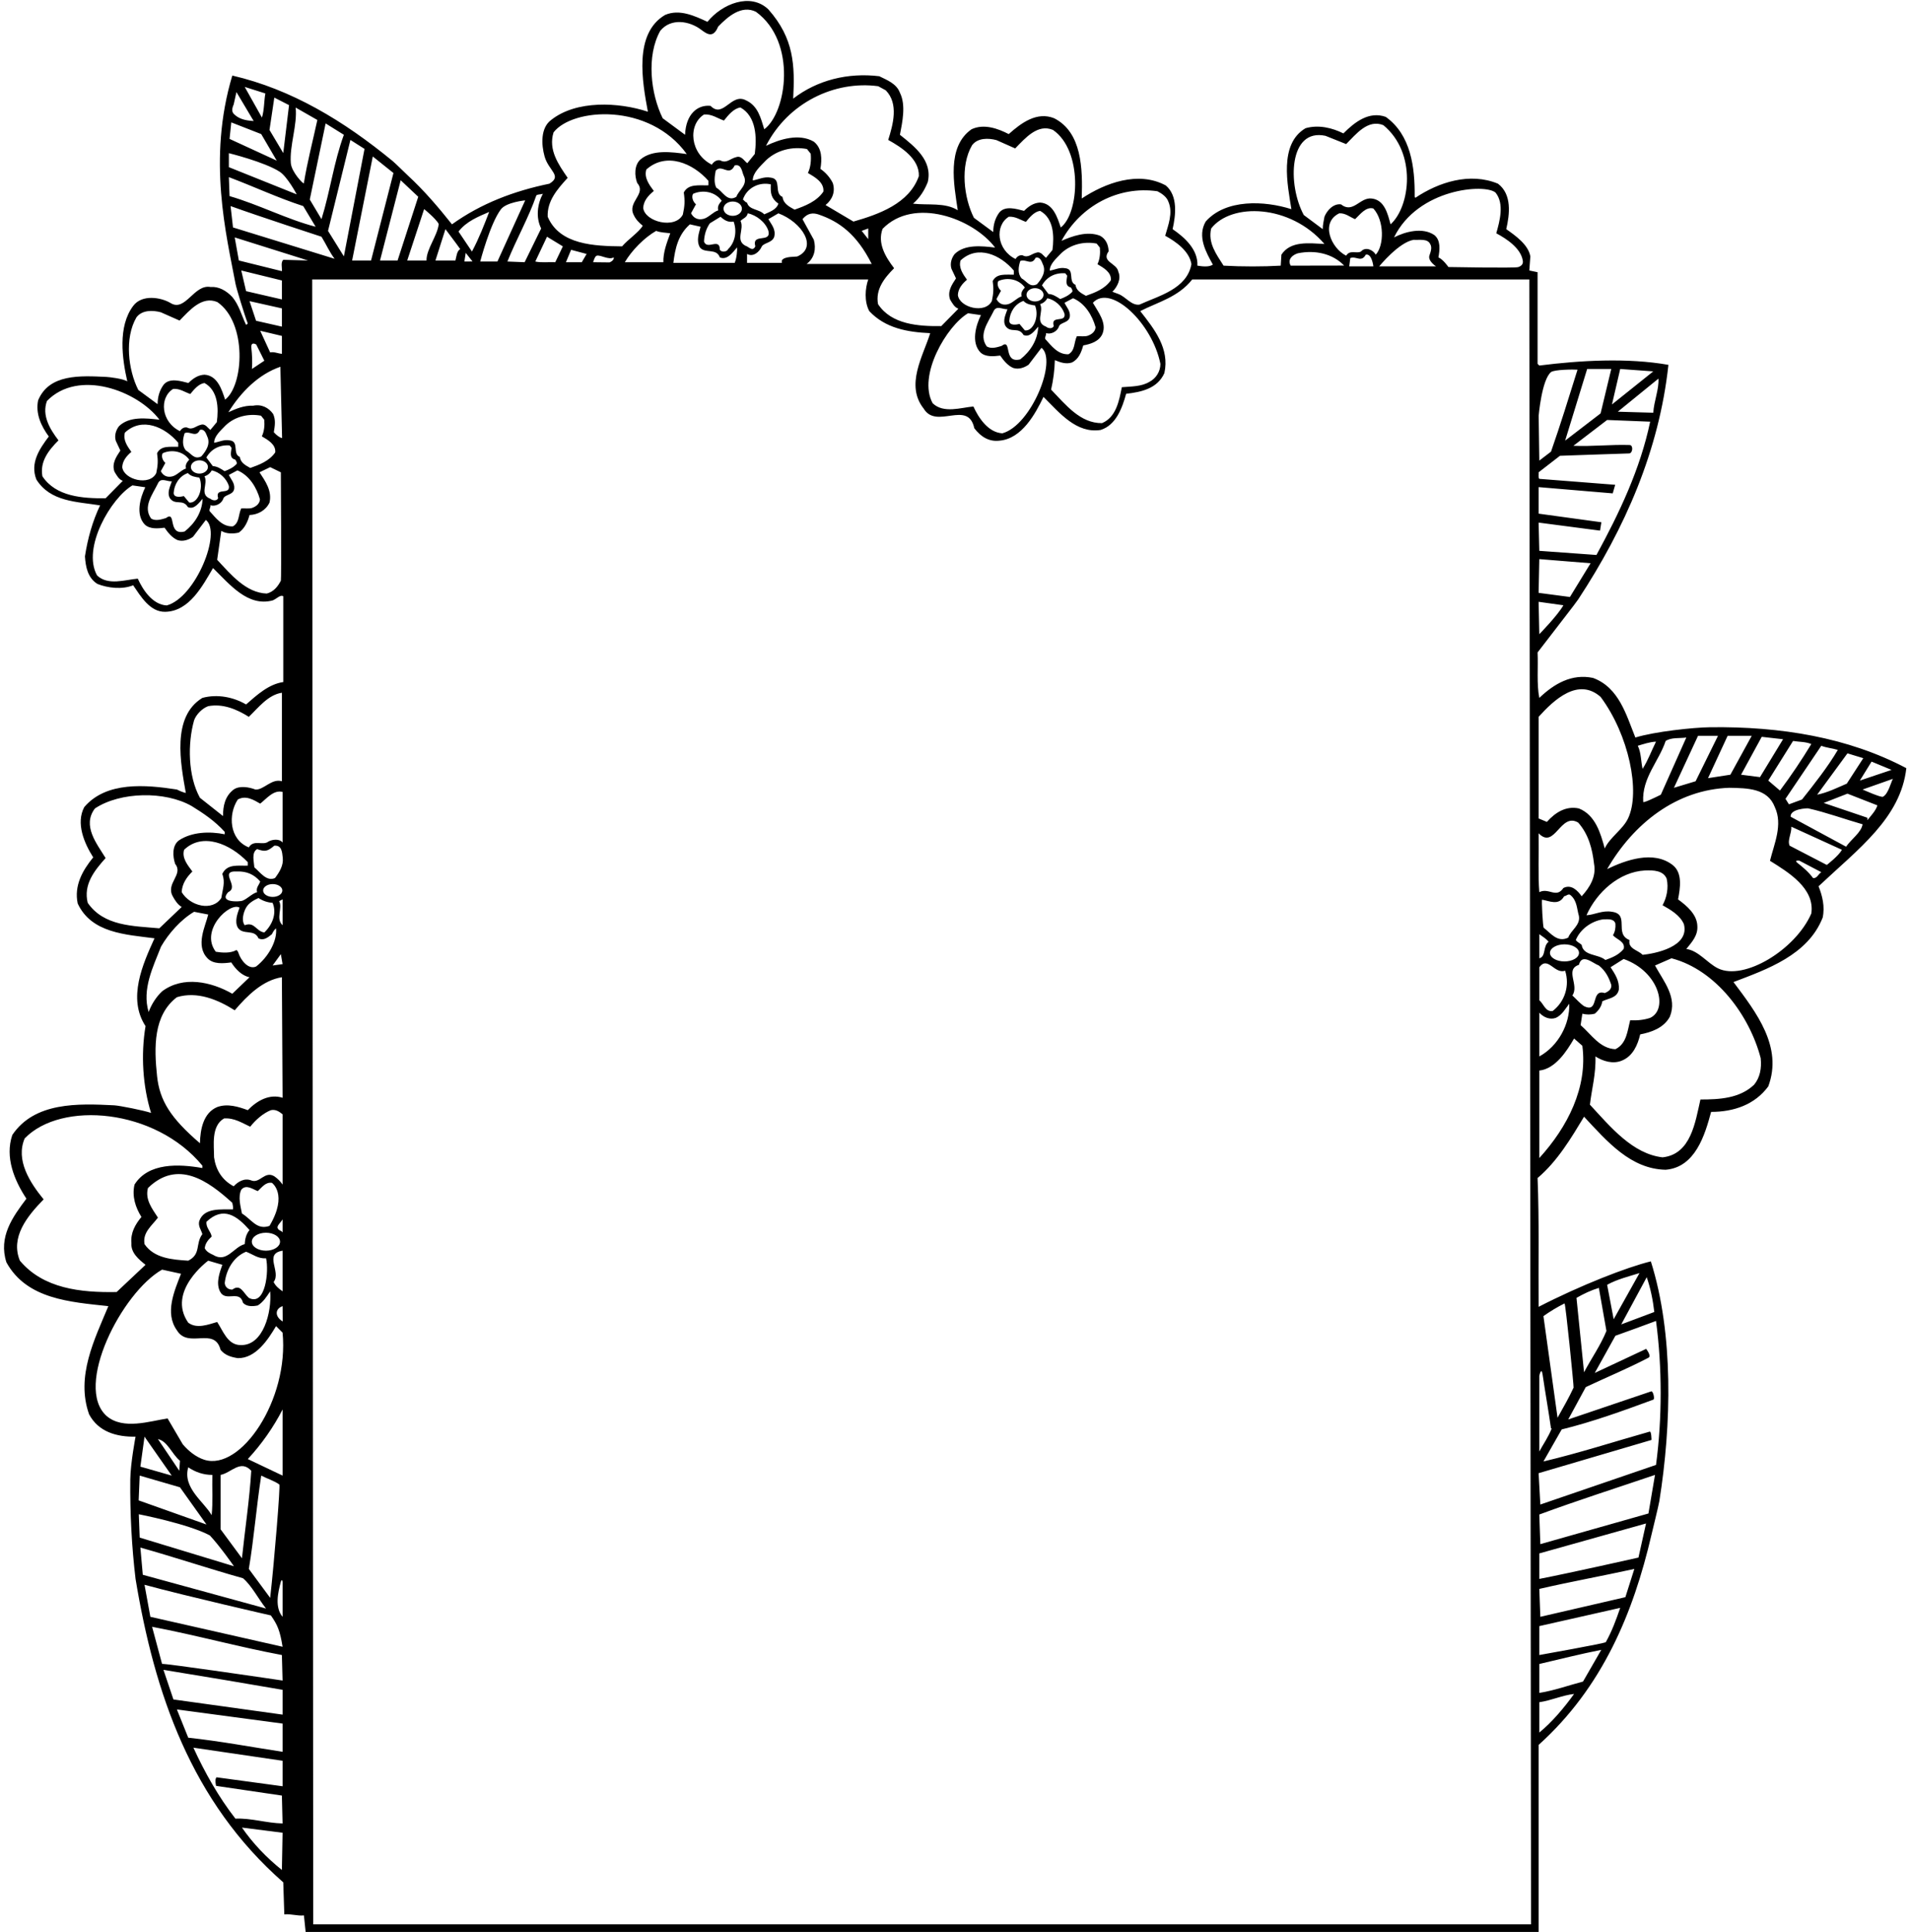 <?xml version="1.0" encoding="UTF-8"?>
<svg xmlns="http://www.w3.org/2000/svg" xmlns:xlink="http://www.w3.org/1999/xlink" width="527pt" height="533pt" viewBox="0 0 527 533" version="1.1">
<g id="surface1">
<path style=" stroke:none;fill-rule:nonzero;fill:rgb(0%,0%,0%);fill-opacity:1;" d="M 525.988 211.883 C 509.867 203.375 491.301 200.355 471.875 200.594 C 467.246 200.648 456.523 201.797 451.223 203.43 C 448.754 197.348 446.758 189.652 439.539 186.992 C 433.648 185.758 428.805 188.609 424.719 192.504 C 423.957 188.609 424.434 184.145 424.242 179.965 L 434.121 167.137 L 435.453 165.332 C 448.371 145.668 457.777 124.293 460.344 100.637 C 449.039 98.645 436.023 99.402 424.719 100.828 L 424.242 100.352 L 424.242 75.082 L 421.965 74.609 L 422.246 70.715 C 421.68 67.484 418.164 65.012 415.598 63.207 C 416.547 59.121 417.215 53.613 413.316 50.668 C 405.527 47.438 396.883 50.289 390.52 54.562 L 390.328 54.277 C 390.422 46.109 389.281 37.18 382.348 32.238 C 377.789 30.621 373.895 33.566 370.664 36.797 C 367.621 35.277 363.824 34.328 360.215 35.371 C 352.805 39.742 355.273 51.047 356.316 57.699 C 348.906 55.324 338.172 54.848 332.664 61.117 C 330.289 65.203 332.758 69.574 334.656 72.992 C 333.52 73.754 331.617 73.469 330.383 73.277 C 330.574 68.812 326.867 65.488 323.543 63.207 C 324.398 59.406 325.062 53.992 321.645 51.145 C 314.043 47.059 304.922 50.477 298.465 54.754 C 298.746 46.488 298.5 36.5 290.863 32.617 C 286.113 30.719 281.84 33.852 278.324 36.988 C 275.379 35.469 271.484 34.043 268.062 35.656 C 261.129 40.504 263.219 50.953 264.262 57.984 C 260.746 55.797 256.094 56.652 251.914 56.18 C 253.812 54.562 255.145 52.379 255.996 50.191 C 257.328 44.305 252.484 40.504 248.305 37.18 C 248.969 33.66 250.012 29.008 248.305 25.59 C 247.355 23.023 244.691 22.074 242.605 21.027 C 233.957 19.984 225.504 22.074 218.855 27.203 C 219.328 18.082 219.125 10.625 212.012 2.598 C 207.074 -2.152 199.188 1.078 195.199 6.02 C 191.684 4.402 187.504 2.406 183.512 4.117 C 174.773 9.246 177.242 22.645 178.762 30.812 C 170.688 28.152 159.004 27.582 152.066 33.094 C 149.121 35.277 149.348 39.898 150.262 43.16 C 151.375 47.125 155.203 48.484 151.594 50.668 C 141.902 52.664 132.781 56.082 124.707 61.879 C 121.02 57.246 117.02 52.535 112.5 48.375 C 112.016 47.93 109.008 44.969 108.324 44.41 C 94.852 33.34 80.465 24.637 64.098 20.84 C 57.172 43.93 62.48 64.934 64.996 78.332 C 65.219 79.52 67.422 86.77 68.371 89.238 L 67.898 89.617 C 66.664 87.055 65.996 84.203 64.098 81.922 C 62.387 80.117 60.297 78.977 58.113 79.168 C 53.547 78.289 51.172 86.098 47.09 83.605 C 44.441 81.996 39.141 81.117 36.738 84.395 C 32.465 90.094 33.699 98.93 35.125 105.199 C 33.984 104.438 30.07 104 29.375 103.969 C 22.062 103.613 13.555 103.133 10.52 110.422 C 9.758 114.129 11.375 117.547 13.465 120.398 C 10.898 123.816 8.238 127.715 10.043 132.273 C 13.938 138.449 21.156 138.352 27.617 139.398 C 25.527 143.77 24.199 148.52 23.438 153.457 C 23.629 156.402 24.199 159.348 26.859 161.059 C 29.707 162.199 33.699 162.672 36.738 161.438 C 38.828 164.477 41.395 168.848 45.574 168.754 C 52.223 168.656 55.93 161.531 58.777 156.688 C 63.434 161.246 68.371 167.422 75.215 165.617 C 76.258 165.238 77.398 163.906 78.156 164.477 L 78.156 188.133 C 74.168 188.703 70.938 191.648 67.898 194.309 C 64.477 192.312 60.012 191.363 55.832 192.504 C 47.281 197.727 49.848 210.648 51.273 218.723 C 50.418 218.531 49.562 218.152 48.805 217.773 C 40.156 216.441 29.328 215.492 23.25 222.617 C 20.875 227.082 23.25 232.594 25.719 236.488 C 22.773 240.098 20.398 244.277 21.441 249.219 C 25.242 257.387 34.648 257.77 42.629 258.812 C 39.398 265.938 35.125 275.344 40.156 283.039 C 38.828 290.922 39.398 299.664 41.68 306.977 C 39.777 306.312 32.98 304.953 31.5 304.879 C 21.484 304.367 9.52 303.953 3.395 313.059 C 1.305 319.23 3.965 325.598 7.289 330.633 C 3.488 335.668 -0.5 341.18 1.777 348.207 C 7.383 358.371 19.352 359.133 29.898 360.273 C 26.098 369.395 20.875 379.652 24.578 390.102 C 27.145 394.949 32.18 396.371 37.402 396.277 C 37.402 396.277 35.992 403.625 35.949 408.125 C 35.855 417.34 36.344 426.672 37.402 435.512 C 42.629 467.051 52.699 496.883 78.156 519.207 L 78.445 528.043 C 80.344 527.852 81.957 528.52 83.859 528.328 L 84.332 532.887 L 424.527 532.887 L 424.527 481.301 C 442.156 465.418 450.645 444.922 455.652 423.41 C 455.828 422.664 457.672 415.125 457.844 414.035 C 461.188 393.004 461.82 367.973 455.496 347.922 C 448.848 349.539 436.125 354.5 424.527 360.465 C 424.434 348.684 424.719 336.617 424.242 324.934 C 429.754 320.277 433.555 313.816 437.066 308.023 C 443.527 314.957 449.988 322.465 459.582 322.652 C 467.754 321.988 470.414 313.059 472.121 306.691 C 478.395 306.691 484.188 304.699 487.895 299.664 C 491.977 288.738 484.566 279.238 478.297 270.879 C 487.516 267.363 498.816 263.469 502.902 253.113 C 503.566 250.074 502.809 247.031 501.766 244.469 C 512.781 234.109 524.434 225.625 525.988 211.883 Z M 424.719 174.93 L 424.527 165.996 L 431.367 166.949 C 429.754 169.797 424.719 174.93 424.719 174.93 Z M 433.172 164.668 L 424.527 163.527 L 424.719 154.219 L 438.871 155.359 Z M 456.164 113.844 L 446.379 113.559 L 457.59 104.438 C 457.777 107.383 456.352 110.613 456.164 113.844 Z M 447.043 101.777 L 456.164 102.441 L 444.766 111.562 Z M 444.574 101.777 L 441.629 114.031 L 431.844 121.539 L 437.922 101.777 Z M 427.945 102.641 C 428.812 101.934 434.121 101.871 435.266 101.969 C 432.891 109.566 430.516 117.262 427.949 124.578 L 424.719 127.047 L 424.543 114.664 C 424.543 114.664 425.391 104.73 427.945 102.641 Z M 424.527 130.277 L 430.418 125.719 C 436.809 125.473 443.133 125.297 449.504 125.07 C 450.52 125.035 450.695 122.785 449.664 122.754 C 444.469 122.578 439.195 123.199 434.121 122.965 L 443.434 115.84 L 455.309 116.312 C 452.555 129.422 446.852 141.395 440.488 153.078 L 424.719 151.938 L 424.527 144.148 L 441.473 146.363 L 441.848 144.055 L 424.527 141.68 L 424.527 134.363 L 444.98 136.086 L 445.66 133.719 L 424.719 132.082 C 424.34 131.609 424.621 130.848 424.527 130.277 Z M 75.879 242.188 C 73.504 243.234 71.793 240.574 70.18 239.242 C 70.082 237.723 69.324 235.156 70.938 234.207 C 73.121 234.969 73.789 234.871 75.688 233.258 C 77.754 233.121 77.84 234.984 78.02 236.629 C 78.246 238.73 77.098 240.562 75.879 242.188 Z M 77.969 344.977 L 77.969 356.188 C 76.922 355.43 76.07 354.762 75.496 353.621 C 77.684 350.773 72.648 345.832 77.969 344.977 Z M 40.824 327.688 C 49.031 319.723 57.391 325.66 64.098 331.773 C 64.195 332.344 64.383 332.914 64.289 333.578 C 61.059 333.672 56.309 333.008 54.977 336.809 C 54.598 338.23 55.547 339.277 55.832 340.418 C 53.84 343.078 55.547 345.93 51.938 347.73 C 47.473 347.449 42.531 347.066 39.875 343.172 C 39.305 339.941 41.867 338.137 43.578 335.855 C 41.965 333.387 39.969 330.824 40.824 327.688 Z M 50.797 234.398 C 55.848 229.527 63.488 232.699 68.371 237.816 L 68.371 238.77 C 65.715 238.863 62.672 238.199 61.344 241.047 C 62.199 243.422 61.438 245.227 61.059 247.699 C 58.613 251.477 52.461 249.961 50.133 246.082 C 50.227 243.805 51.465 241.996 53.078 240.383 C 51.746 238.578 50.133 236.68 50.797 234.398 Z M 77.02 248.555 L 77.969 248.078 L 77.969 255.203 C 75.973 253.398 78.062 250.453 77.02 248.555 Z M 77.969 265.938 L 75.215 266.316 C 75.973 265.273 77.492 263.184 77.492 263.184 Z M 75.25 247.395 C 73.785 247.395 72.598 246.602 72.598 245.625 C 72.598 244.648 73.785 243.855 75.25 243.855 C 76.715 243.855 77.902 244.648 77.902 245.625 C 77.902 246.602 76.715 247.395 75.25 247.395 Z M 75.215 249.027 C 76.449 251.973 75.117 255.109 72.934 257.199 C 70.652 256.914 70.273 254.156 67.52 255.203 C 66.57 253.969 67.137 251.688 67.898 250.359 C 68.656 249.027 70.082 248.27 71.32 247.699 C 72.457 248.457 73.789 248.934 75.215 249.027 Z M 70.938 246.082 C 69.512 246.496 68.273 247.914 66.871 248.457 C 66.234 248.703 60.234 249.109 62.957 246.082 C 66.281 244.562 60.109 240.098 65.43 240.383 C 67.992 240.289 70.082 241.145 71.793 243.137 C 71.508 244.09 70.559 244.848 70.938 246.082 Z M 66.094 250.359 C 65.523 251.973 64.668 254.156 65.617 255.867 C 67.043 258.055 70.18 256.152 71.32 258.812 C 72.742 259.574 73.977 258.527 75.023 257.672 C 75.309 257.102 75.594 256.531 76.164 256.059 C 76.543 259.574 73.977 264.039 70.652 266.602 C 68.469 267.539 66.438 264.785 65.84 262.969 C 65.723 262.613 65.586 262.273 65.238 262.043 C 63.621 262.992 61.246 262.805 59.539 262.52 C 55.012 256.547 63.488 248.699 66.094 250.359 Z M 77.777 269.547 L 77.969 302.797 C 74.359 301.656 70.938 303.559 68.371 306.219 C 65.809 305.27 62.77 304.316 59.918 305.363 C 56.117 306.977 55.262 311.441 55.168 315.34 C 46.996 308.332 44.055 303.535 43.34 296.863 C 42.484 288.871 42.305 280.012 48.805 275.059 C 54.406 273.348 60.109 275.723 64.762 278.668 C 68.277 274.582 72.457 270.402 77.777 269.547 Z M 67.52 343.172 C 64.477 343.934 62.578 348.492 58.777 346.117 C 57.922 345.738 56.973 345.262 56.496 344.312 C 56.594 343.078 57.352 342.031 58.398 341.082 C 58.207 339.656 56.781 338.707 56.973 336.996 C 61.637 332.578 65.398 335.371 68.848 339.277 C 67.898 340.418 67.613 341.746 67.52 343.172 Z M 73.406 347.066 C 74.254 350.578 73.258 360.426 68.656 357.992 C 67.137 356.664 66.379 354.004 64.098 355.715 C 62.957 355.715 62.102 355.047 62.008 353.906 C 62.387 350.297 64.383 346.688 67.898 345.262 C 69.703 345.93 71.223 347.258 73.406 347.066 Z M 66.758 334.719 C 66.379 332.723 65.617 330.156 66.57 328.164 C 67.898 326.547 69.797 328.066 71.129 328.543 C 72.27 327.496 73.312 325.977 75.023 326.262 C 75.023 326.262 79.539 329.395 74.359 338.137 C 70.844 339.371 69.418 336.332 66.758 334.719 Z M 77.969 336.332 L 77.969 339.941 C 77.59 339.371 76.922 339.469 76.637 338.805 C 76.258 338.137 77.492 337.188 77.969 336.332 Z M 75.688 324.457 C 73.027 322.844 71.699 326.547 69.324 325.598 C 67.422 324.84 65.617 325.977 64.477 327.215 C 61.246 325.504 59.539 322.652 59.062 319.23 C 59.062 315.906 58.207 310.59 61.82 308.496 C 64.668 308.309 66.758 309.73 69.039 310.777 C 70.465 308.973 72.555 307.074 74.738 306.219 C 76.07 305.934 77.02 306.598 77.969 307.355 L 77.969 326.738 C 77.305 325.789 76.637 325.121 75.688 324.457 Z M 57.449 347.73 L 61.344 348.871 C 60.582 351.059 59.539 353.812 60.68 356.188 C 62.199 359.324 66.094 355.617 67.043 359.324 C 67.992 360.465 69.797 360.367 71.129 360.082 C 72.648 359.133 73.598 357.613 74.547 356.188 C 75.023 361.98 72.625 371.25 66.379 371.008 C 62.77 371.008 61.531 367.02 59.918 364.645 C 57.543 365.309 54.312 366.637 51.938 364.832 C 45.914 356.176 57.449 347.73 57.449 347.73 Z M 73.375 344.977 C 71.227 344.977 69.484 343.867 69.484 342.5 C 69.484 341.133 71.227 340.023 73.375 340.023 C 75.523 340.023 77.266 341.133 77.266 342.5 C 77.266 343.867 75.523 344.977 73.375 344.977 Z M 77.969 360.273 L 78 364.5 C 75.75 363.125 75.875 361 77.969 360.273 Z M 77.969 232.402 C 77.113 231.262 75.117 231.547 74.074 232.117 C 72.555 233.352 69.988 231.453 68.656 233.734 C 63.223 231.598 62.895 224.613 65.617 220.527 C 67.805 219.293 69.988 220.621 71.793 221.668 C 73.504 220.34 75.496 217.773 77.969 218.438 Z M 53.555 198.68 C 54.121 197.062 55.832 195.352 57.449 194.781 C 61.531 194.023 65.332 195.637 68.656 197.727 C 71.32 195.164 73.977 191.648 77.777 191.078 L 77.777 215.492 C 74.93 214.637 72.742 217.965 70.465 217.773 C 68.754 217.109 66.094 216.633 64.477 217.773 C 62.102 219.578 61.531 222.238 61.531 225.09 L 55.168 220.055 C 51.844 214.066 51.746 205.043 53.555 198.68 Z M 24.199 249.027 C 22.965 243.992 26.004 240.191 29.137 236.68 C 26.762 232.781 22.582 227.746 26.191 222.996 C 33.223 218.344 45.574 218.152 52.887 222.332 C 56.117 224.328 59.254 226.418 62.008 229.457 L 62.008 230.121 C 57.828 229.27 52.984 229.457 49.469 231.738 C 47.379 233.164 47.664 236.297 48.328 238.293 C 50.703 241.238 45.668 243.613 47.664 247.223 C 48.234 248.27 48.992 249.504 50.133 250.168 L 43.957 256.059 C 36.645 255.395 28.664 255.488 24.199 249.027 Z M 41.012 279.145 C 39.113 272.871 42.246 266.699 44.434 261.094 C 46.523 257.484 49.848 253.684 53.555 251.496 L 57.449 252.258 C 56.688 255.488 53.84 260.809 57.258 264.324 C 58.871 266.031 61.629 265.746 63.812 265.465 C 64.953 267.27 66.758 269.168 68.848 269.547 L 64.098 274.105 C 58.305 270.781 50.516 269.074 44.719 273.441 C 43.102 274.965 41.773 277.055 41.012 279.145 Z M 5.484 347.73 C 2.824 341.273 7.48 335.477 12.039 330.824 C 8.238 326.168 4.25 319.992 6.812 314.008 C 16.887 303.578 42.844 305.738 55.832 321.512 L 55.832 322.18 C 49.371 321.039 40.918 320.656 37.117 326.738 C 36.359 329.969 37.402 333.102 39.02 335.668 C 37.309 337.758 35.977 340.039 36.262 342.98 C 36.074 345.547 38.352 347.449 40.156 348.871 L 32.18 356.379 C 22.203 356.566 11.941 355.43 5.484 347.73 Z M 47.379 407.012 L 38.734 404.543 L 39.875 396.277 Z M 43.578 396.941 C 46.238 397.512 47.379 401.027 49.656 402.93 L 49.469 405.684 Z M 49.656 410.242 L 56.973 420.504 L 38.258 413.852 L 38.543 407.012 Z M 58.398 417.938 C 56.309 414.23 50.324 410.434 51.938 404.73 C 53.934 406.062 56.117 406.824 58.59 406.824 C 58.492 410.527 58.777 414.328 58.398 417.938 Z M 38.297 417.676 C 38.297 417.676 51.98 420.332 57.91 423.52 C 60.832 426.664 64.547 432.016 64.547 432.016 L 38.543 424.113 Z M 66.758 429.812 L 60.867 421.832 L 60.867 406.824 C 63.812 406.254 66.379 402.453 69.324 405.684 C 68.848 413.566 67.613 421.738 66.758 429.812 Z M 72.078 407.012 C 73.715 407.871 75.605 408.406 77.074 409.465 C 77.395 409.695 75.688 430.574 74.547 440.738 L 68.656 432.758 C 70.082 424.305 70.746 415.562 72.078 407.012 Z M 38.734 426.867 C 48.234 429.527 57.543 432.664 67.043 435.324 C 69.418 437.32 71.223 440.926 73.406 443.684 L 39.398 434.371 Z M 77.777 515.789 C 73.598 512.465 69.703 508.379 66.758 504.102 L 77.969 505.527 Z M 77.969 492.703 L 59.727 490.23 C 59.156 490.898 59.629 492.598 59.629 492.598 L 77.777 495.27 L 77.969 502.965 C 73.504 502.867 69.324 501.445 64.953 501.633 C 60.297 495.648 56.496 488.902 53.363 482.062 L 77.969 485.672 Z M 77.969 483.203 C 69.324 481.871 60.773 480.258 51.938 479.309 L 48.805 471.52 L 77.969 475.414 Z M 77.969 472.945 L 47.852 468.762 L 45.098 460.594 C 56.117 462.398 67.043 464.203 77.969 466.102 Z M 44.719 458.977 L 41.965 448.719 C 54.027 450.996 65.617 454.227 77.777 456.508 L 77.969 463.539 C 77.969 463.539 44.527 458.598 44.719 458.977 Z M 41.488 445.965 L 39.875 437.129 C 51.367 440.262 74.738 445.582 74.738 445.582 C 76.543 448.148 77.25 449.75 77.969 454.227 Z M 77.969 445.965 C 75.762 443.363 76.68 439.254 77.5 436.25 C 77.672 435.633 77.969 435.805 77.969 436.438 C 77.969 439.699 77.969 443.098 77.969 445.965 Z M 77.969 407.012 L 68.371 402.453 C 72.172 398.367 75.496 393.617 77.969 388.773 Z M 56.375 402.645 C 54.062 401.902 52.004 400.238 50.418 398.367 L 46.238 391.242 C 41.297 392.004 33.984 394.473 29.422 390.578 C 20.312 382.453 33.602 356.512 44.719 350.203 L 49.945 351.344 C 48.141 355.996 45.383 362.172 48.805 366.922 C 51.938 372.148 59.156 365.781 60.867 372.34 C 62.102 373.855 63.812 374.332 65.617 374.617 C 70.559 374.715 73.977 369.488 76.164 365.781 L 77.969 367.59 C 79.781 386.184 66.387 405.844 56.375 402.645 Z M 424.719 477.883 L 424.719 469.523 C 428.043 469.047 430.988 467.621 434.312 467.242 C 431.652 470.949 428.234 475.031 424.719 477.883 Z M 436.781 463.824 C 432.793 464.867 428.898 466.293 424.719 466.957 L 424.719 458.977 C 430.418 457.648 436.023 456.223 441.816 455.082 Z M 443.07 452.949 C 442.883 453.281 424.719 456.508 424.719 456.508 L 424.719 448.527 L 447.043 443.492 C 445.934 446.734 444.746 449.98 443.07 452.949 Z M 448.469 440.547 L 425.004 445.965 L 424.719 438.27 C 433.363 436.273 442.293 434.656 450.938 432.758 Z M 452.078 429.621 C 452.078 429.621 433.555 433.801 424.719 435.512 L 424.719 428.48 L 454.168 420.219 Z M 454.832 417.465 L 425.004 425.918 L 424.719 417.746 C 435.266 413.852 445.996 410.434 456.641 406.824 Z M 456.449 361.887 L 447.328 365.309 L 454.359 352.293 C 455.402 355.332 456.066 358.562 456.449 361.887 Z M 452.363 351.152 L 445.238 363.883 L 443.434 354.383 C 446.188 352.863 449.324 352.102 452.363 351.152 Z M 441.152 355.238 L 443.242 367.113 C 441.629 371.102 439.062 374.715 437.066 378.512 L 434.977 357.992 C 436.973 356.852 438.969 355.902 441.152 355.238 Z M 431.68 359.527 C 431.957 359.391 434.281 382.52 434.172 382.758 C 432.816 385.648 431.676 387.617 429.754 391.055 L 425.859 363.027 C 427.613 361.773 429.66 360.52 431.68 359.527 Z M 424.719 379.5 C 424.719 379.5 425.285 376.797 425.641 379.219 C 426.371 384.199 427.246 389.078 427.949 393.996 L 428.141 393.996 C 427.281 396.277 425.859 398.273 424.719 400.363 Z M 455.672 397.18 C 455.672 397.18 455.664 394.742 455.18 394.883 C 445.422 397.637 435.812 400.766 425.859 403.117 L 430.895 394.281 C 439.348 392.215 447.887 389.121 456.188 386.059 C 456.656 385.887 456.102 383.605 455.598 383.781 C 448.016 386.363 440.355 388.945 432.699 391.527 L 437.543 382.598 C 443.27 379.898 449.137 377.48 454.84 374.496 C 455.762 374.016 454.195 372.062 454.195 372.062 L 440.016 378.703 L 445.715 368.441 C 449.418 367.113 453.121 365.781 456.922 364.355 C 458.633 377.184 458.633 391.242 456.922 404.066 L 425.004 414.992 L 424.527 406.348 Z M 412.652 53.137 C 415.121 56.18 413.793 61.023 412.844 64.348 C 415.691 65.867 419.59 68.434 420.156 71.852 C 420.371 72.883 419.695 73.406 418.891 73.676 C 417.91 74 399.641 73.656 399.641 73.656 C 399.641 73.656 398.215 71.566 396.883 70.996 C 397.266 68.906 397.547 66.246 395.742 64.824 C 392.516 62.637 387.766 63.871 384.629 65.488 C 391.238 51.945 409.801 50.586 412.652 53.137 Z M 375.508 69.383 C 374.273 70.047 372.469 68.812 371.422 70.523 C 367.258 68.438 364.223 61.395 369.523 58.84 C 371.234 58.742 372.469 59.883 373.895 60.453 C 375.223 59.219 376.84 56.938 378.93 57.508 C 381.996 60.871 381.922 67.73 379.594 70.238 C 378.832 68.906 376.742 67.957 375.508 69.383 Z M 378.93 73.469 L 372.277 73.469 L 372.562 71.188 C 374.18 70.523 375.602 72.52 376.84 70.238 C 378.547 69.859 378.93 73.469 378.93 73.469 Z M 370.875 73.25 L 356.129 73.277 C 355.082 71.473 356.793 70.238 358.121 69.859 C 362.871 68.906 367.645 69.926 370.875 73.25 Z M 390.043 66.152 C 391.754 66.246 393.844 65.773 394.602 67.293 C 395.195 68.242 394.77 69.406 394.402 70.469 C 393.891 71.957 396.219 73.469 396.219 73.469 L 380.543 73.469 C 380.543 73.469 385.957 66.816 390.043 66.152 Z M 365.723 37.465 L 371.422 39.742 C 374.18 36.988 377.406 32.809 381.684 34.52 C 390.988 42.172 389.113 56.988 383.68 61.879 C 382.918 59.121 382.062 55.133 378.453 54.754 C 375.223 54.371 373.324 59.027 369.996 56.367 C 367.906 56.082 366.102 58.078 365.438 59.789 C 365.246 60.93 364.965 61.973 364.965 63.207 L 359.738 59.312 C 355.223 50.984 355.539 35.281 365.723 37.465 Z M 334.184 63.02 C 339.734 55.883 355.934 56.285 365.438 67.293 C 361.258 67.102 356.129 66.344 353.562 70.238 L 353.371 73.277 C 348.527 73.562 342.734 73.562 337.602 73.277 C 335.609 70.145 333.234 67.008 334.184 63.02 Z M 319.348 52.754 C 320.531 53.348 321.934 54.309 322.379 55.637 C 323.711 58.742 322.305 62.145 321.492 65.027 C 324.449 66.652 328.145 69.238 328.734 72.859 C 327.48 79.734 319.719 81.586 314.395 84.023 C 312.176 84.32 310.699 81.953 308.703 81.141 L 306.93 80.477 C 308.258 79.145 309.441 76.926 308.555 74.934 C 308.184 72.566 303.75 72.27 305.895 69.312 C 305.82 67.539 305.156 65.914 303.527 65.027 C 299.906 63.621 295.766 65.176 292.883 66.43 C 298.203 56.672 308.629 51.203 319.348 52.754 Z M 265.031 71.84 C 269.773 67.422 276.082 70.293 279.742 74.648 L 279.742 75.758 C 277.523 75.832 275.012 75.312 273.902 77.531 C 274.195 79.676 274.121 80.855 273.68 83 C 271.871 86.703 264.695 84.816 264.293 81.375 C 264.367 79.676 265.402 78.344 266.805 77.16 C 265.695 75.609 264.438 73.836 265.031 71.84 Z M 306.5 77.309 C 304.875 79.676 302.141 80.711 299.625 81.598 C 298.297 80.855 296.965 80.191 296.742 78.566 C 294.602 77.68 296.668 74.277 293.934 73.984 C 292.309 73.688 291.051 74.426 289.645 74.648 C 289.645 72.801 291.422 71.32 292.824 69.844 C 295.41 67.402 299.109 66.516 302.582 67.184 L 303.469 68.289 C 303.617 69.77 303.469 71.543 302.805 72.875 C 304.43 73.836 306.723 75.094 306.5 77.309 Z M 290.754 89.949 C 290.312 90.836 289.129 90.539 288.613 90.098 C 285.434 88.914 288.094 85.957 286.984 83.887 C 287.801 83.664 288.539 83.074 288.98 82.262 C 291.125 82.703 293.047 84.48 293.715 86.551 C 294.156 89.211 289.797 86.77 290.754 89.949 Z M 275.453 77.531 C 277.895 76.422 281.07 76.938 282.773 79.305 C 282.18 79.969 281.59 80.711 281.887 81.746 C 280.559 82.152 279.441 83.586 278.121 83.918 C 276.492 84.332 275.457 83.527 274.938 82.484 L 276.191 80.191 C 275.379 79.527 275.012 78.27 275.453 77.531 Z M 281.516 71.988 C 283.066 71.32 284.621 73.391 285.73 71.102 C 286.984 70.73 287.43 72.137 287.727 72.875 C 288.758 74.941 287.355 77.012 286.098 78.418 C 284.102 79.379 283.363 77.605 281.887 76.789 C 280.703 75.461 280.996 73.539 281.516 71.988 Z M 285.582 84.258 C 286.844 87.355 285.059 91.461 282.773 91.133 L 281.293 89.359 C 280.406 89.578 278.484 89.875 278.484 88.473 C 278.633 86.105 280.035 83.812 282.402 83 C 283.215 83.961 284.621 84.109 285.582 84.258 Z M 277.969 85.293 C 277.523 86.695 276.562 88.398 277.449 89.949 C 278.93 92.02 280.996 90.023 282.402 92.391 C 284.176 93.203 285.508 91.133 286.469 90.098 C 286.32 93.793 284.324 96.898 281.516 99.117 C 276.637 100.379 279.371 93.145 276.34 95.422 C 275.086 95.789 273.531 96.305 272.273 95.566 C 269.91 92.316 272.645 88.914 274.051 86.031 C 274.863 84.035 276.488 85.367 277.969 85.293 Z M 285.582 83.148 C 284.281 83.148 283.23 82.328 283.23 81.32 C 283.23 80.309 284.281 79.488 285.582 79.488 C 286.879 79.488 287.934 80.309 287.934 81.32 C 287.934 82.328 286.879 83.148 285.582 83.148 Z M 292.527 82.484 C 291.496 81.816 290.535 81.152 289.277 81.078 L 287.504 78.715 C 288.836 76.348 291.199 75.164 293.934 75.387 L 294.453 76.051 C 294.305 77.383 293.785 78.859 295.484 79.305 C 295.707 79.676 296.004 80.043 295.855 80.488 C 294.895 81.523 293.715 82.039 292.527 82.484 Z M 290.387 68.957 L 288.613 71.102 C 287.871 70.582 287.207 69.254 285.949 69.695 C 284.621 69.992 283.66 71.246 282.18 70.434 C 281.367 70.285 280.777 70.656 280.258 71.32 L 280.258 71.469 C 274.973 68.922 274.434 62.211 278.336 59.789 C 280.184 59.641 281.516 60.676 283.066 61.195 C 284.102 59.938 285.359 58.387 286.984 58.164 C 290.754 60.234 290.902 65.113 290.387 68.957 Z M 267.102 86.402 L 270.648 86.918 C 269.242 89.801 267.914 94.457 270.5 97.195 C 271.906 98.523 274.121 98.305 275.973 98.078 C 276.934 99.484 278.039 100.816 279.52 101.48 C 281.07 102 282.625 101.406 283.809 100.594 L 287.355 95.938 C 291.828 99.293 284.531 117.367 276.562 119.52 C 272.645 119.297 269.984 115.23 268.578 112.125 C 265.105 112.422 260.375 114.121 257.344 111.238 C 253.113 103.605 261.227 89.871 267.102 86.402 Z M 288.391 93.496 C 288.242 92.832 288.758 92.465 288.613 91.871 C 289.797 92.316 291.645 91.574 292.16 90.098 C 292.527 88.84 294.969 89.137 295.191 87.289 C 295.34 85.734 294.305 84.773 293.715 83.52 L 296.078 82.262 C 299.402 83.664 301.398 87.066 302.285 90.246 C 302.215 91.504 301.18 92.242 300.145 92.609 C 299.258 92.906 298.074 92.684 297.113 92.758 C 296.301 94.457 296.668 96.676 294.82 97.711 C 291.863 97.859 290.09 95.348 288.391 93.496 Z M 291.051 99.336 C 292.453 99.93 294.082 100.52 295.707 100.004 C 297.629 99.117 298.367 97.121 298.887 95.273 C 300.957 94.902 303.32 94.164 304.211 92.02 C 305.391 88.988 303.027 86.105 301.547 83.52 C 306.426 78.195 317.961 89.16 320.176 100.371 C 320.176 102.441 318.992 104.363 317.145 105.324 C 314.93 106.656 312.191 106.582 309.531 106.805 C 308.793 110.5 307.98 115.082 304.062 116.711 C 298.074 116.781 294.082 111.684 290.016 107.469 C 290.605 104.883 290.977 102.145 291.051 99.336 Z M 268.211 40.055 C 269.762 37.984 272.719 38.059 274.938 38.648 L 280.109 40.941 C 282.922 38.059 286.32 34.066 290.535 35.84 C 298.797 41.527 297.844 58.809 292.676 62.746 C 291.789 60.086 290.605 56.094 286.984 55.871 C 285.211 55.945 283.809 56.906 282.551 58.164 C 280.48 57.645 277.301 56.609 275.676 58.68 C 274.566 60.234 274.051 62.008 274.051 64.004 L 268.727 60.086 C 265.918 54.539 264.883 45.746 268.211 40.055 Z M 274.566 68.289 C 270.871 67.848 266.215 67.328 263.406 70.066 C 262.52 71.176 262.074 72.727 262.52 74.133 L 263.773 76.789 C 262.664 78.492 261.336 80.34 262.148 82.633 C 262.738 83.594 263.328 84.773 264.438 85.145 L 259.711 89.949 C 253.352 90.023 245.961 89.508 242.262 83.887 C 241.523 79.824 243.965 76.719 246.699 73.984 C 244.332 70.879 242.039 67.109 243.52 63.117 C 252.184 54.203 268.492 60.25 274.566 68.289 Z M 242.316 23.781 L 244.406 24.922 C 248.02 28.629 246.402 34.328 245.074 38.602 C 248.684 40.598 253.719 43.828 253.527 48.578 C 250.867 56.18 242.414 59.121 235.48 61.117 L 227.781 56.559 C 229.684 55.039 230.539 52.852 229.777 50.477 C 229.02 48.957 227.781 47.531 226.359 46.582 C 226.832 43.922 226.832 40.883 224.555 39.078 C 220.469 36.703 215.148 38.41 211.348 40.219 C 217.43 28.344 230.254 22.168 242.316 23.781 Z M 177.473 57.371 C 177.559 55.477 178.766 53.996 180.402 52.68 C 179.109 50.953 177.645 48.977 178.336 46.754 C 183.859 41.84 191.211 45.031 195.473 49.883 L 195.473 51.117 C 192.887 51.199 189.961 50.621 188.668 53.09 C 189.012 55.477 188.926 56.793 188.41 59.18 C 186.301 63.305 177.945 61.199 177.473 57.371 Z M 184.938 64.348 C 183.988 66.914 182.941 69.668 183.039 72.328 L 172.398 72.328 C 174.297 69.098 177.719 65.582 181.043 63.684 C 182.184 64.156 183.609 64.156 184.938 64.348 Z M 227.184 52.855 C 225.305 55.598 222.145 56.797 219.238 57.828 C 217.699 56.969 216.16 56.199 215.906 54.312 C 213.426 53.285 215.82 49.34 212.656 48.996 C 210.777 48.656 209.324 49.512 207.699 49.77 C 207.699 47.625 209.754 45.91 211.375 44.195 C 214.367 41.367 218.641 40.34 222.656 41.109 L 223.684 42.398 C 223.852 44.109 223.684 46.168 222.914 47.711 C 224.793 48.824 227.441 50.285 227.184 52.855 Z M 191.23 53.469 C 193.863 52.27 197.297 52.828 199.133 55.383 C 198.492 56.102 197.855 56.898 198.176 58.02 C 196.742 58.461 195.535 60.004 194.109 60.367 C 192.352 60.812 191.234 59.941 190.672 58.816 L 192.027 56.344 C 191.148 55.621 190.75 54.266 191.23 53.469 Z M 195.863 61.594 L 198.809 59.789 C 199.855 60.738 200.898 61.402 202.418 61.117 C 203.367 63.684 202.895 66.816 200.898 68.719 C 200.613 69.477 199.094 69.668 198.617 68.906 C 198.617 65.395 195.105 69.098 194.246 66.629 C 194.344 64.727 194.816 63.113 195.863 61.594 Z M 197.668 51.809 C 196.906 50.477 197.191 48.484 197.48 47.059 C 199.188 45.156 201.184 48.863 202.703 45.633 C 204.605 45.156 204.699 47.344 205.172 48.387 C 206.504 50.953 203.844 52.379 203.18 54.277 C 200.613 55.895 199.281 52.566 197.668 51.809 Z M 212.68 50.859 C 212.582 53.234 212.68 54.656 214.77 56.18 C 214.199 57.887 212.297 58.457 210.871 59.121 C 209.449 57.602 206.691 57.984 206.121 55.895 C 205.648 55.797 205.363 55.324 204.984 55.039 C 206.027 51.809 209.543 50.098 212.68 50.859 Z M 208.254 42.473 L 206.191 45.02 C 205.332 44.402 204.559 42.82 203.098 43.352 C 201.551 43.699 200.438 45.191 198.719 44.227 C 197.773 44.051 197.086 44.492 196.484 45.281 L 196.484 45.457 C 190.34 42.434 189.715 34.461 194.25 31.582 C 196.398 31.406 197.945 32.637 199.746 33.25 C 200.949 31.758 202.41 29.91 204.301 29.648 C 208.684 32.109 208.855 37.906 208.254 42.473 Z M 190.355 61.879 L 193.297 62.543 C 192.824 64.441 192.062 66.344 193.109 68.242 C 194.531 70.047 197.668 68.34 198.617 70.996 C 200.613 71.852 202.133 69.668 203.367 68.242 C 203.465 68.812 203.273 71.281 202.703 72.52 L 185.793 72.52 C 186.27 68.527 187.121 64.727 190.355 61.879 Z M 202.164 59.535 C 200.766 59.535 199.629 58.648 199.629 57.559 C 199.629 56.469 200.766 55.586 202.164 55.586 C 203.57 55.586 204.707 56.469 204.707 57.559 C 204.707 58.648 203.57 59.535 202.164 59.535 Z M 204.316 60.93 C 204.984 60.262 206.121 59.977 206.312 58.84 C 208.688 59.312 211.254 61.309 212.012 63.684 C 212.867 67.199 207.359 64.156 208.402 67.957 C 207.645 69.574 206.504 67.957 205.648 67.77 C 202.797 66.246 205.457 63.207 204.316 60.93 Z M 206.121 70.047 C 207.832 70.996 209.543 69.477 210.207 67.957 C 210.871 66.914 213.059 67.008 213.629 65.297 C 214.105 63.207 212.867 61.973 212.012 60.453 L 214.77 58.84 C 221.242 61.266 225.723 68.188 220.039 70.719 C 219.645 70.895 216.383 70.617 215.719 71.852 L 215.719 72.52 L 206.121 72.52 Z M 224.555 66.152 L 221.418 60.453 C 222.844 58.707 224.379 58.648 225.938 59.188 C 231.527 61.105 236.406 64.586 240.512 72.805 L 222.559 72.805 C 224.742 71.188 225.219 68.621 224.555 66.152 Z M 237.758 63.684 L 239.562 63.02 L 239.562 65.965 Z M 182.184 8.488 C 185.176 4.863 190.285 5.82 193.387 8.152 C 195.164 9.492 196.801 10.59 198.145 7.348 C 200.805 4.594 204.605 1.27 208.594 3.262 C 220.004 11.613 217.031 31.125 210.871 35.656 C 209.922 32.617 209.164 29.199 205.84 27.68 C 201.754 25.492 199.566 32.809 196.055 29.199 C 192.465 28.82 189.234 31.469 189.023 37.18 L 182.848 32.617 C 179.523 25.871 178.289 15.422 182.184 8.488 Z M 156.629 49.055 C 154.156 45.441 151.215 41.359 152.734 36.512 C 157.98 29.734 179.152 28.211 189.496 42.496 C 185.316 41.93 179.996 41.168 176.672 44.02 C 174.965 45.633 175.059 48.484 175.816 50.477 C 178.48 53.52 172.969 55.703 174.867 59.312 C 175.438 60.547 176.293 61.402 177.34 62.258 C 176.293 64.062 173.348 65.965 171.637 67.957 C 164.039 67.863 154.441 67.578 151.117 59.789 C 150.93 55.418 153.777 52.188 156.629 49.055 Z M 169.359 70.996 C 169.465 71.926 168.18 72.379 168.18 72.379 L 163.656 72.328 C 163.656 72.328 164.109 70.656 164.633 70.531 C 165.82 70.246 167.844 71.789 169.359 70.996 Z M 161.855 70.047 L 160.523 72.328 L 156.152 72.328 L 157.578 68.906 Z M 155.297 67.957 L 153.207 72.328 C 151.402 72.234 149.406 72.52 147.699 72.137 L 150.93 65.297 Z M 149.789 53.422 C 148.27 56.273 147.793 59.977 149.312 63.02 L 144.754 72.328 L 140.004 72.137 C 142.473 65.965 145.895 59.977 147.984 53.898 C 148.457 53.52 149.219 53.707 149.789 53.422 Z M 144.91 55.266 L 137.246 72.137 L 132.5 72.137 C 132.5 72.137 135.238 61.629 138.215 57.727 C 139.719 55.754 144.91 55.266 144.91 55.266 Z M 134.969 58.457 C 133.734 61.688 132.117 65.867 130.219 69.383 L 126.512 63.871 C 128.699 61.023 132 59.75 134.969 58.457 Z M 130.375 72.125 L 128.129 72.137 L 128.5 69.75 Z M 126.988 68.719 C 126.039 69.191 125.941 70.809 125.656 71.852 L 120.148 71.852 L 122.902 63.207 C 124.234 65.012 125.656 66.816 126.988 68.719 Z M 117.023 57.676 C 117.023 57.676 120.25 60.25 121.051 61.781 C 120.715 65.039 117.617 68.707 117.68 71.852 L 112.359 71.852 Z M 115.398 54.277 L 109.699 71.852 L 104.855 71.852 L 110.555 49.719 Z M 108.559 47.723 L 102.383 71.852 L 97.156 71.852 L 102.859 43.16 Z M 100.578 41.074 L 94.879 70.715 L 90.508 63.684 L 96.684 38.602 Z M 94.879 37.18 C 92.121 44.684 91.078 52.852 88.703 60.453 L 85.473 55.039 L 89.844 34.043 Z M 81.578 29.672 L 87.562 33.094 C 86.309 38.922 84.797 44.582 83.836 50.555 C 83.777 50.906 80.445 47.496 80.242 45 C 79.852 40.156 82.078 34.5 81.578 29.672 Z M 75.688 26.918 L 79.75 29 L 78.156 42.215 L 74.359 35.848 Z M 73.219 25.777 C 72.84 27.773 72.934 30.34 72.27 32.43 L 67.52 23.973 Z M 64.477 28.816 L 65.238 25.398 L 69.988 33.379 C 67.25 33.25 65.691 32.586 64.543 31.453 C 64.016 30.934 63.879 30.137 64.477 28.816 Z M 63.812 33.758 L 72.078 36.988 L 76.352 44.305 L 63.34 38.316 Z M 63.148 42.25 C 63.148 42.25 72.984 44.664 77.172 47.371 C 79.266 48.727 81.84 53.52 81.863 53.613 L 63.148 46.109 Z M 63.148 48.863 C 69.988 51.43 76.637 54.562 83.668 56.844 L 87.09 62.543 C 79.297 60.547 71.508 56.465 63.34 54.09 Z M 63.621 56.844 C 71.793 59.789 88.703 65.297 88.703 65.297 C 89.938 67.293 90.887 69.477 92.312 71.379 L 64.289 62.734 Z M 67.898 80.309 L 66.57 74.609 L 77.777 77.363 L 77.777 82.59 Z M 69.359 96.016 C 69.137 94.012 70.699 95.027 70.699 95.027 L 72.934 99.496 L 69.512 101.777 C 69.652 99.812 69.566 97.871 69.359 96.016 Z M 71.793 91.234 L 77.777 92.656 L 77.777 97.598 C 76.637 97.504 75.496 96.934 74.547 97.219 Z M 70.652 88.477 L 68.848 83.062 L 77.777 85.059 L 77.777 90.094 Z M 37.648 87.535 C 39.199 85.465 42.156 85.539 44.375 86.133 L 49.547 88.422 C 52.355 85.539 55.758 81.547 59.973 83.32 C 68.234 89.012 67.281 106.289 62.113 110.23 C 61.227 107.566 60.043 103.574 56.422 103.355 C 54.648 103.43 53.246 104.391 51.988 105.645 C 49.918 105.129 46.738 104.094 45.113 106.164 C 44.004 107.715 43.488 109.488 43.488 111.484 L 38.164 107.566 C 35.355 102.023 34.32 93.227 37.648 87.535 Z M 75.938 124.789 C 74.312 127.156 71.578 128.191 69.062 129.078 C 67.734 128.34 66.402 127.676 66.18 126.047 C 64.035 125.16 66.105 121.762 63.371 121.465 C 61.746 121.168 60.488 121.906 59.086 122.129 C 59.086 120.281 60.859 118.805 62.262 117.324 C 64.848 114.887 68.547 113.996 72.02 114.664 L 72.906 115.773 C 73.055 117.254 72.906 119.027 72.242 120.355 C 73.867 121.316 76.16 122.574 75.938 124.789 Z M 60.191 137.434 C 59.75 138.32 58.566 138.023 58.051 137.578 C 54.871 136.395 57.531 133.438 56.422 131.371 C 57.234 131.148 57.977 130.559 58.418 129.742 C 60.562 130.188 62.484 131.961 63.148 134.031 C 63.594 136.691 59.23 134.254 60.191 137.434 Z M 34.469 119.32 C 39.211 114.906 45.52 117.773 49.18 122.129 L 49.18 123.238 C 46.961 123.312 44.449 122.797 43.34 125.012 C 43.637 127.156 43.562 128.34 43.117 130.484 C 41.309 134.188 34.133 132.297 33.73 128.855 C 33.805 127.156 34.84 125.828 36.242 124.645 C 35.133 123.09 33.879 121.316 34.469 119.32 Z M 51.324 129.227 C 49.996 129.637 48.879 131.066 47.559 131.402 C 45.93 131.812 44.895 131.008 44.375 129.965 L 45.629 127.676 C 44.816 127.008 44.449 125.754 44.891 125.012 C 47.332 123.902 50.508 124.422 52.211 126.785 C 51.617 127.453 51.027 128.191 51.324 129.227 Z M 55.02 131.738 C 56.281 134.836 54.496 138.941 52.211 138.613 L 50.73 136.84 C 49.844 137.062 47.922 137.359 47.922 135.953 C 48.07 133.59 49.473 131.297 51.84 130.484 C 52.652 131.445 54.059 131.59 55.02 131.738 Z M 51.324 124.273 C 50.141 122.941 50.434 121.02 50.953 119.469 C 52.504 118.805 54.059 120.875 55.168 118.582 C 56.422 118.211 56.867 119.617 57.16 120.355 C 58.195 122.426 56.793 124.496 55.535 125.898 C 53.539 126.859 52.801 125.086 51.324 124.273 Z M 55.387 117.18 C 54.059 117.473 53.098 118.73 51.617 117.918 C 50.805 117.77 50.215 118.141 49.695 118.805 L 49.695 118.949 C 44.41 116.406 43.871 109.695 47.773 107.273 C 49.621 107.125 50.953 108.16 52.504 108.676 C 53.539 107.422 54.797 105.867 56.422 105.645 C 60.191 107.715 60.34 112.594 59.824 116.438 L 58.051 118.582 C 57.309 118.062 56.645 116.734 55.387 117.18 Z M 43.488 133.516 C 44.301 131.52 45.926 132.848 47.406 132.773 C 46.961 134.18 46 135.879 46.887 137.434 C 48.367 139.504 50.434 137.504 51.84 139.871 C 53.613 140.684 54.945 138.613 55.906 137.578 C 55.758 141.273 53.762 144.379 50.953 146.598 C 46.074 147.863 48.812 140.629 45.777 142.902 C 44.523 143.27 42.969 143.789 41.715 143.051 C 39.348 139.797 42.082 136.395 43.488 133.516 Z M 55.02 130.633 C 53.719 130.633 52.668 129.812 52.668 128.801 C 52.668 127.789 53.719 126.973 55.02 126.973 C 56.316 126.973 57.371 127.789 57.371 128.801 C 57.371 129.812 56.316 130.633 55.02 130.633 Z M 61.969 129.965 C 60.934 129.301 59.973 128.637 58.715 128.562 L 56.941 126.195 C 58.27 123.828 60.637 122.648 63.371 122.867 L 63.891 123.535 C 63.742 124.863 63.223 126.344 64.922 126.785 C 65.145 127.156 65.441 127.527 65.293 127.969 C 64.332 129.004 63.148 129.523 61.969 129.965 Z M 11.699 131.371 C 10.961 127.305 13.402 124.199 16.137 121.465 C 13.77 118.359 11.48 114.59 12.957 110.598 C 21.617 101.688 37.93 107.734 44.004 115.773 C 40.309 115.328 35.652 114.812 32.844 117.547 C 31.957 118.656 31.512 120.207 31.957 121.613 L 33.211 124.273 C 32.102 125.973 30.773 127.82 31.586 130.113 C 32.176 131.074 32.77 132.258 33.879 132.629 L 29.145 137.434 C 22.789 137.504 15.398 136.988 11.699 131.371 Z M 46 167 C 42.082 166.777 39.422 162.715 38.016 159.609 C 34.543 159.902 29.812 161.605 26.781 158.723 C 22.551 151.086 30.664 137.355 36.539 133.883 L 40.086 134.402 C 38.684 137.285 37.352 141.941 39.938 144.676 C 41.344 146.008 43.562 145.785 45.41 145.562 C 46.371 146.969 47.477 148.297 48.957 148.965 C 50.508 149.48 52.062 148.891 53.246 148.078 L 56.793 143.418 C 61.266 146.777 53.969 164.852 46 167 Z M 57.828 140.98 C 57.68 140.316 58.195 139.945 58.051 139.352 C 59.23 139.797 61.082 139.059 61.598 137.578 C 61.969 136.324 64.406 136.617 64.629 134.77 C 64.777 133.219 63.742 132.258 63.148 131 L 65.516 129.742 C 68.844 131.148 70.836 134.547 71.723 137.727 C 71.652 138.984 70.617 139.723 69.582 140.094 C 68.695 140.387 67.512 140.168 66.551 140.242 C 65.738 141.941 66.105 144.156 64.258 145.191 C 61.301 145.34 59.527 142.828 57.828 140.98 Z M 77.496 160.164 C 76.664 161.789 75.492 163.246 73.598 163.719 C 67.898 163.527 63.719 158.492 59.918 154.406 L 61.059 146.43 C 62.387 147.281 64.383 147.281 65.902 146.902 C 67.52 145.762 68.371 143.863 68.848 142.059 C 71.129 141.965 73.312 140.824 74.359 138.637 C 75.117 135.406 73.219 132.746 71.602 130.277 L 74.547 128.852 L 77.492 130.277 C 77.492 130.277 77.668 159.836 77.496 160.164 Z M 75.551 119.219 C 75.84 117.414 76.121 115.895 75.363 114.184 C 74.129 112.473 72.227 111.43 69.852 111.902 C 67.289 111.809 65.102 112.758 63.012 113.711 C 66.434 108.199 71.277 103.258 77.359 101.168 L 77.832 120.836 C 77.168 120.738 76.219 119.98 75.551 119.219 Z M 78.156 71.664 C 77.398 72.422 77.871 73.754 77.777 74.797 L 65.902 71.852 L 64.762 65.488 L 84.996 71.852 Z M 86.422 530.797 L 86.137 77.078 L 239.562 77.078 C 238.707 79.547 238.422 83.156 239.848 85.816 C 244.312 90.566 250.395 91.613 256.664 91.898 C 254.668 98.262 249.73 106.242 254.859 112.703 C 258.371 118.594 267.113 110.137 268.824 118.117 C 270.629 120.492 272.906 121.918 275.852 121.539 C 281.934 120.969 285.641 114.223 287.918 109.473 C 292.383 113.938 297.039 119.637 303.688 118.594 C 307.965 117.262 309.672 112.418 310.719 108.617 C 314.898 108.145 319.363 107.191 321.266 102.918 C 322.781 96.172 318.508 90.758 314.613 85.816 C 319.363 83.348 325.062 82.02 328.957 77.078 L 421.965 77.078 L 422.438 530.797 Z M 515.254 226.227 L 515.254 225.562 L 503.188 221.477 L 509.742 218.914 L 518.008 222.145 C 517.531 223.664 516.297 224.898 515.254 226.227 Z M 519.543 219.762 C 518.992 220.051 513.922 217.773 513.922 217.773 L 522.281 214.828 C 521.73 215.797 521.023 218.984 519.543 219.762 Z M 521.902 212.359 L 513.164 215.305 L 516.395 210.078 Z M 514.113 209.129 L 509.555 216.156 C 506.895 217.297 504.234 218.629 501.383 219.199 L 509.742 207.797 Z M 507.082 206.848 C 504.422 211.406 500.527 216.348 497.203 220.527 L 493.594 221.859 L 492.645 220.34 L 502.523 205.707 C 503.949 206.277 505.562 206.371 507.082 206.848 Z M 499.77 205.234 C 497.109 209.602 494.258 213.879 491.121 218.059 L 487.895 215.305 L 494.734 204.379 C 496.441 204.664 498.246 204.566 499.77 205.234 Z M 491.977 203.902 L 485.613 214.352 L 480.391 213.688 L 486.09 203.238 Z M 476.684 202.953 L 483.332 202.953 L 477.441 213.688 L 471.27 214.637 Z M 474.023 202.953 L 467.848 215.492 L 461.863 217.297 L 468.516 202.953 Z M 465.281 203.43 L 458.254 219.199 C 456.543 220.055 453.406 221.559 453.387 221.184 C 453.004 214.594 457.695 210.039 459.582 204.379 C 461.199 203.332 463.383 203.715 465.281 203.43 Z M 456.922 204.566 C 455.688 207.039 454.738 209.699 453.219 212.074 C 452.742 209.984 452.84 207.609 451.891 205.707 C 453.504 205.234 455.117 204.664 456.922 204.566 Z M 424.527 197.727 C 428.805 192.977 435.453 186.805 441.629 192.219 C 449.449 202.719 452.684 218.445 449.207 225.746 C 447.758 228.801 444.195 230.953 442.77 234.02 C 441.629 229.84 440.203 224.805 435.645 222.996 C 432.129 222.238 429.184 224.043 426.809 226.703 L 424.527 225.754 Z M 464.617 254.918 C 466.246 261.238 456.477 263.047 453.219 263.371 C 451.984 262.043 449.133 261.758 449.609 259.289 C 445.238 257.578 449.797 252.164 444.766 251.496 C 442.102 251.023 439.918 252.352 437.734 252.449 C 440.582 246.082 446.758 240.477 453.883 240.098 C 456.258 240.004 458.918 240.098 459.867 242.379 C 460.438 244.941 459.867 247.602 458.727 249.691 C 460.914 250.93 463.574 252.449 464.617 254.918 Z M 427.281 259.762 C 425.668 260.996 426.617 263.848 424.719 264.324 L 424.719 257.672 C 425.574 258.34 426.523 258.812 427.281 259.762 Z M 425.5 248.164 C 427.477 248.504 430.102 249.883 431.559 247.223 C 432.223 247.129 432.793 246.367 433.363 246.938 C 435.168 248.457 435.074 250.738 435.645 252.637 C 436.117 255.203 433.457 256.531 432.699 258.621 C 429.73 260.062 427.973 257.492 425.941 255.91 C 425.695 255.723 425.285 248.129 425.5 248.164 Z M 431.844 267.742 C 433.172 271.922 431.746 276.293 428.422 278.855 C 426.43 279.238 425.859 276.77 424.719 275.914 L 424.719 266.793 C 427.094 263.562 428.898 268.789 431.844 267.742 Z M 429.277 280.758 C 430.988 279.996 431.938 278.191 432.984 276.863 C 433.172 282.469 429.941 288.547 424.719 291.398 L 424.719 279.332 C 425.953 280.664 427.664 281.328 429.277 280.758 Z M 431.664 265.191 C 429.453 265.191 427.66 264.137 427.66 262.836 C 427.66 261.531 429.453 260.477 431.664 260.477 C 433.879 260.477 435.676 261.531 435.676 262.836 C 435.676 264.137 433.879 265.191 431.664 265.191 Z M 435.645 266.129 C 436.496 262.805 439.539 265.746 441.152 266.316 C 443.055 267.84 443.906 269.645 444.574 271.637 C 444.766 272.871 443.719 273.539 442.77 273.918 C 438.777 272.684 441.344 279.617 437.066 277.527 C 435.93 276.77 434.883 275.531 433.84 274.582 C 435.832 271.73 431.652 267.457 435.645 266.129 Z M 436.402 260.617 C 435.93 260.145 435.266 259.953 434.789 259.289 C 436.023 256.246 439.156 254.062 442.293 253.59 C 443.621 253.59 445.238 253.305 445.715 254.727 C 445.809 255.965 445.617 257.008 445.047 257.957 C 445.902 259.098 448.562 259.668 447.992 261.758 C 446.566 263.469 444.766 264.133 442.957 264.797 C 440.965 263.09 436.879 263.754 436.402 260.617 Z M 424.527 229.84 C 428.992 234.492 430.516 223.949 435.453 226.895 C 438.305 230.121 439.348 234.113 439.824 238.293 C 440.488 241.715 438.684 244.754 436.402 247.223 C 435.359 245.703 433.555 243.805 431.367 244.941 C 429.371 247.887 427.379 244.754 424.719 246.082 C 424.34 241.617 424.621 235.254 424.527 229.84 Z M 424.719 319.422 L 424.719 295.293 C 429.184 294.816 432.316 289.879 434.312 286.457 L 436.594 288.453 C 438.113 299.949 432.508 310.871 424.719 319.422 Z M 436.117 282.754 L 436.594 279.617 C 437.828 279.902 438.777 279.902 440.016 279.617 C 441.152 278.668 441.914 277.527 442.102 276.199 C 443.719 275.344 446.188 275.344 446.664 272.969 C 446.852 270.496 445.617 268.691 444.383 266.793 L 447.992 264.512 C 457.871 268.043 460.344 278.41 455.309 280.758 C 453.598 281.328 451.793 281.52 449.797 281.422 C 449.039 284.273 448.848 287.883 445.715 289.402 C 441.438 289.215 439.156 285.414 436.117 282.754 Z M 485.805 291.871 C 486.09 294.723 485.613 297.191 483.996 299.188 C 480.008 302.988 474.402 303.273 469.18 303.273 C 467.754 309.449 466.613 318.379 458.727 319.23 C 450.465 318.281 444.383 310.871 438.684 304.699 C 439.156 300.52 440.395 296.148 440.203 291.398 C 442.293 292.727 445.047 293.582 447.52 292.539 C 450.559 291.305 451.891 288.168 452.555 285.316 C 455.496 284.746 459.016 283.605 460.723 280.473 C 462.906 275.152 459.016 270.688 456.641 266.316 L 461.199 264.324 C 473.547 267.555 482.766 280.188 485.805 291.871 Z M 499.77 251.973 C 495.41 261.996 481.172 270.598 474.031 267.105 C 471.105 265.676 468.637 262.199 465.281 261.758 C 466.805 259.859 468.516 258.055 468.324 255.395 C 468.227 252.258 465.473 249.883 463.004 248.078 C 463.574 245.039 464.332 240.762 461.484 238.578 C 456.164 234.492 448.562 237.246 443.434 239.719 C 450.746 227.082 462.621 217.773 477.156 217.297 C 482.098 217.395 487.703 217.395 489.699 222.617 C 491.977 227.465 489.508 232.781 488.367 237.438 C 493.402 240.574 500.812 245.039 499.77 251.973 Z M 500.242 242.188 C 499.055 240.547 497.496 239.246 495.953 238.02 C 494.898 237.184 496.473 237.398 496.473 237.398 L 502.523 240.574 C 501.668 241.145 501.289 242.379 500.242 242.188 Z M 504.043 238.578 L 493.781 233.258 C 493.117 231.738 494.352 229.934 494.258 228.031 L 508.223 234.398 C 507.273 236.109 504.043 238.578 504.043 238.578 Z M 494.066 225.277 C 493.879 223.094 498.66 222.914 498.914 222.973 C 504.043 224.125 508.855 225.922 513.922 227.367 C 513.543 229.648 510.789 231.453 509.363 233.543 L 494.066 225.277 "/>
</g>
</svg>
